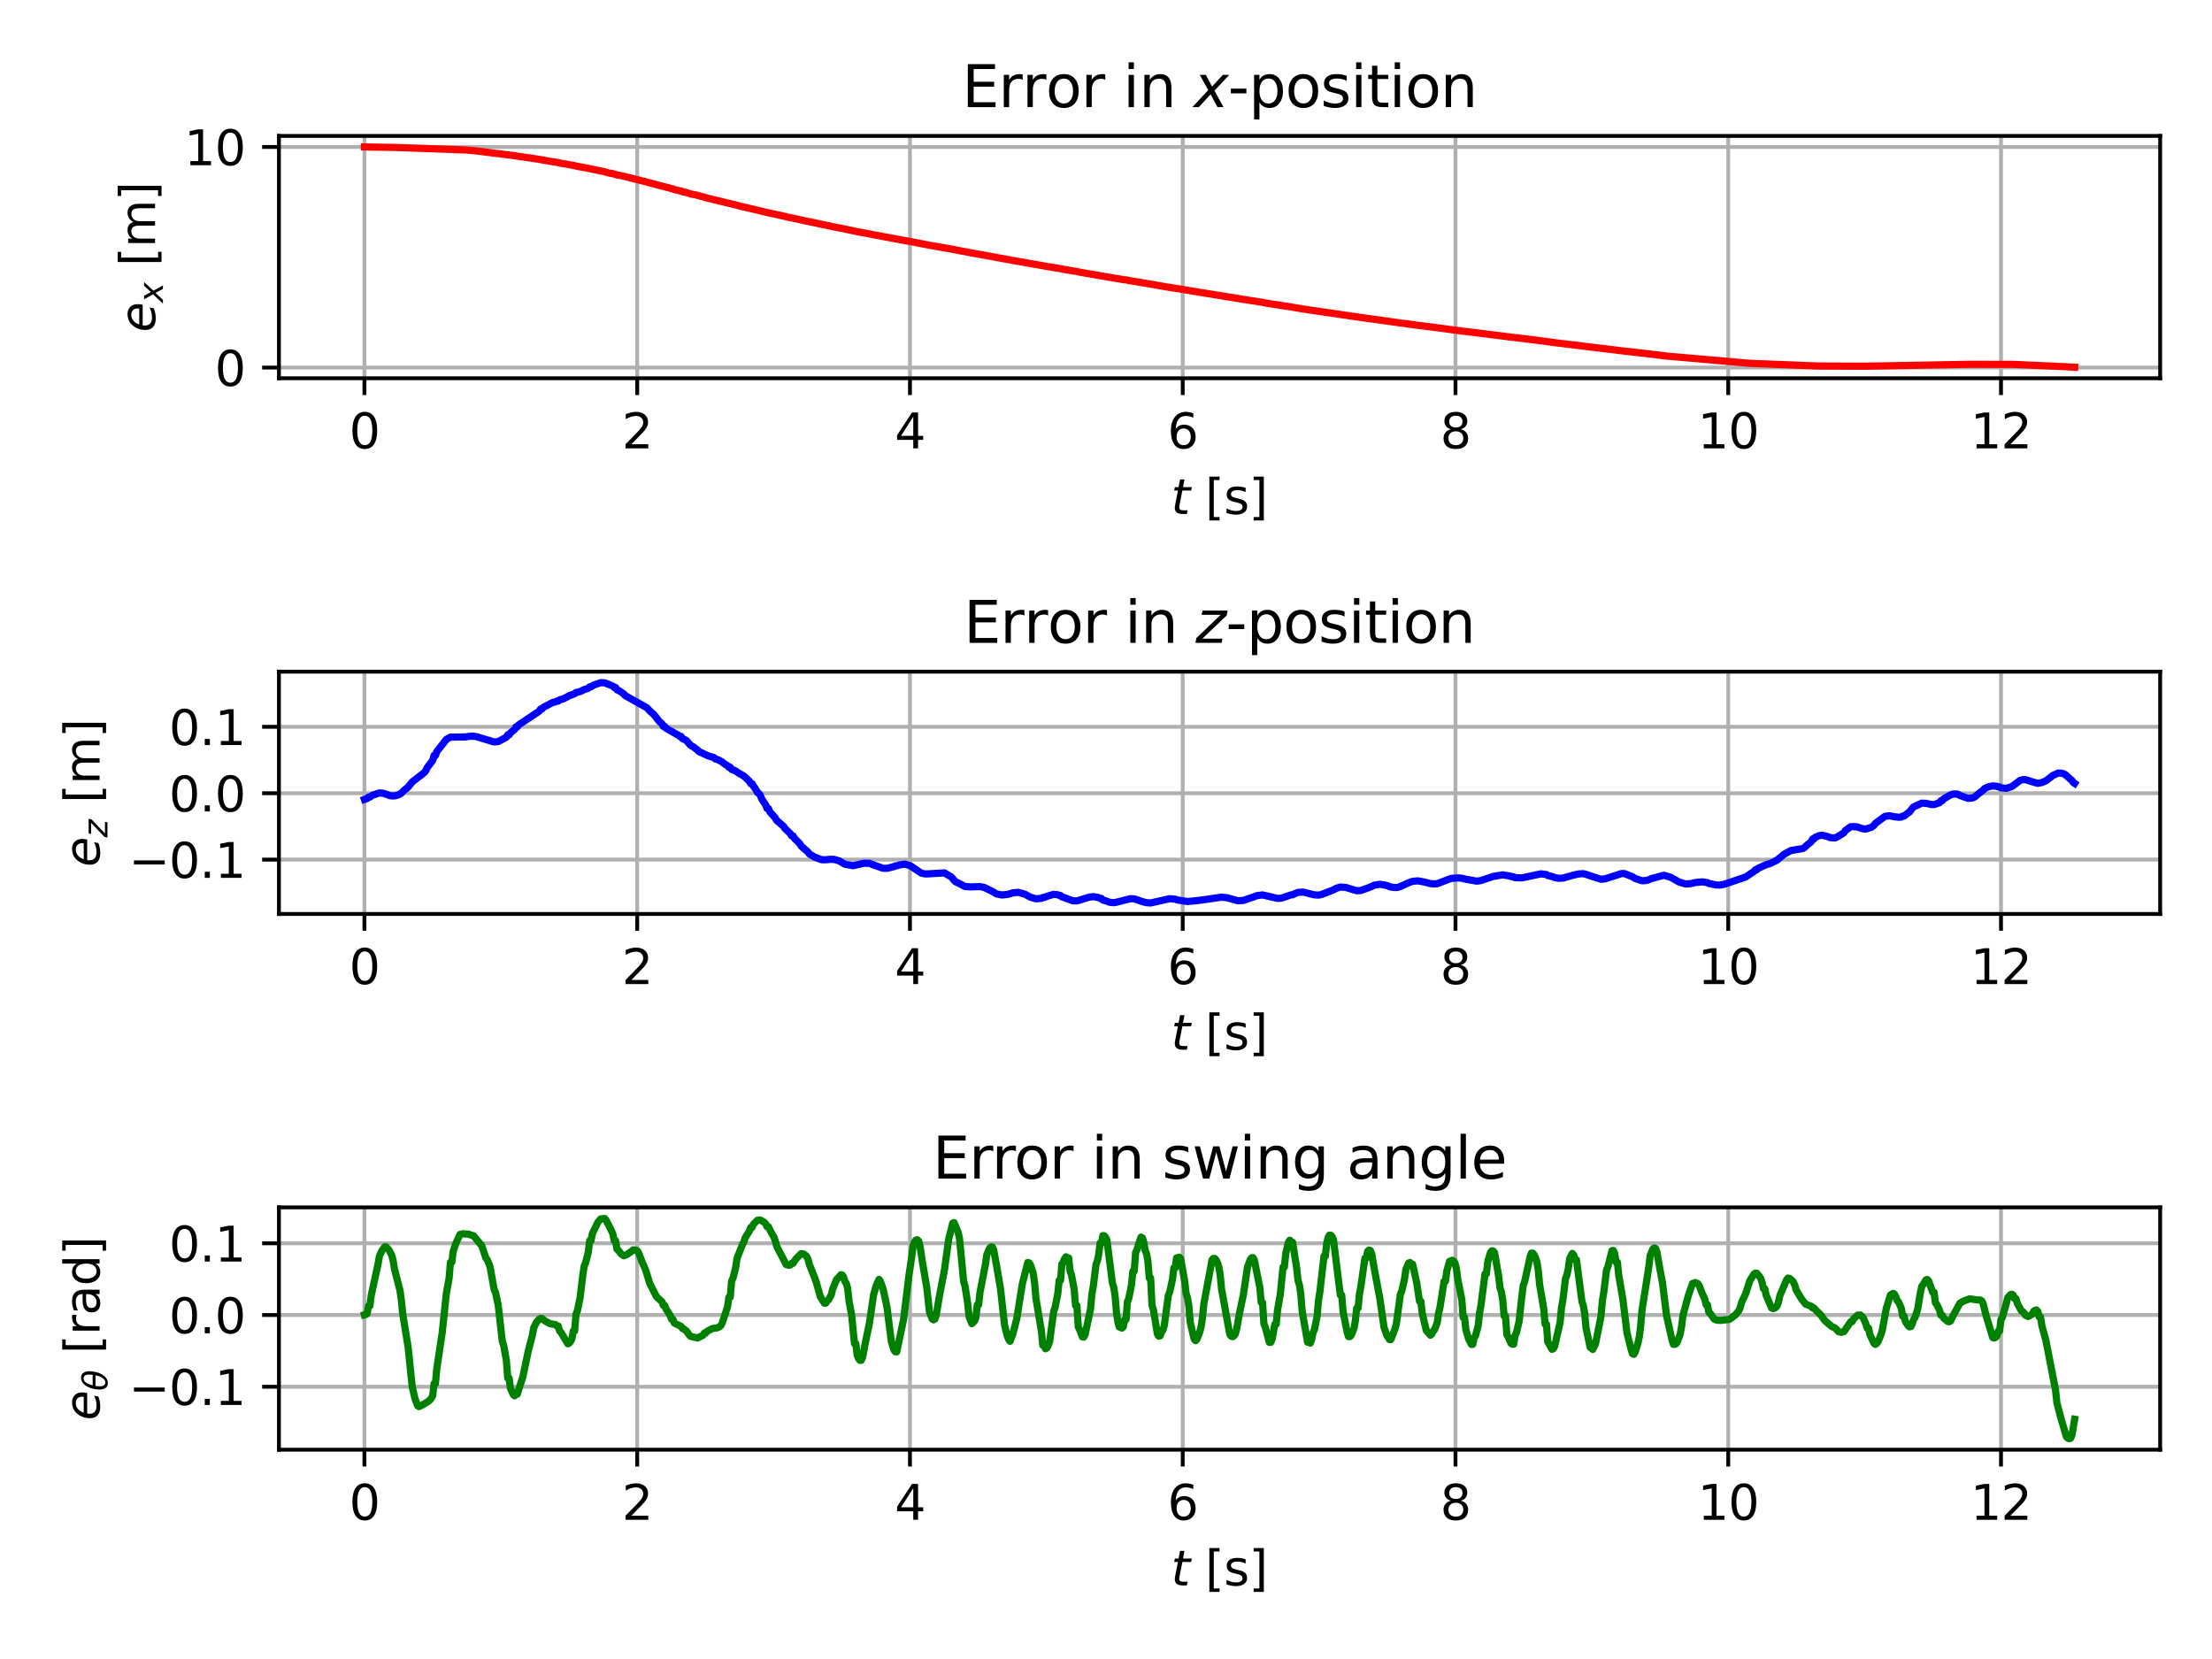 <?xml version="1.0" encoding="utf-8" standalone="no"?>
<!DOCTYPE svg PUBLIC "-//W3C//DTD SVG 1.1//EN"
  "http://www.w3.org/Graphics/SVG/1.1/DTD/svg11.dtd">
<svg xmlns:xlink="http://www.w3.org/1999/xlink" width="460.8pt" height="345.6pt" viewBox="0 0 460.8 345.6" xmlns="http://www.w3.org/2000/svg" version="1.1">
 <defs>
  <style type="text/css">*{stroke-linejoin: round; stroke-linecap: butt}</style>
 </defs>
 <g id="figure_1">
  <g id="patch_1">
   <path d="M 0 345.6 
L 460.8 345.6 
L 460.8 0 
L 0 0 
z
" style="fill: #ffffff"/>
  </g>
  <g id="axes_1">
   <g id="patch_2">
    <path d="M 58.106 78.797 
L 450 78.797 
L 450 28.32 
L 58.106 28.32 
z
" style="fill: #ffffff"/>
   </g>
   <g id="matplotlib.axis_1">
    <g id="xtick_1">
     <g id="line2d_1">
      <path d="M 75.919 78.797 
L 75.919 28.32 
" clip-path="url(#p0260651d9f)" style="fill: none; stroke: #b0b0b0; stroke-width: 0.8; stroke-linecap: square"/>
     </g>
     <g id="line2d_2">
      <defs>
       <path id="m834fbab05c" d="M 0 0 
L 0 3.5 
" style="stroke: #000000; stroke-width: 0.8"/>
      </defs>
      <g>
       <use xlink:href="#m834fbab05c" x="75.919" y="78.797" style="stroke: #000000; stroke-width: 0.8"/>
      </g>
     </g>
     <g id="text_1">
      <!-- 0 -->
      <g transform="translate(72.738 93.396)scale(0.1 -0.1)">
       <defs>
        <path id="DejaVuSans-30" d="M 2034 4250 
Q 1547 4250 1301 3770 
Q 1056 3291 1056 2328 
Q 1056 1369 1301 889 
Q 1547 409 2034 409 
Q 2525 409 2770 889 
Q 3016 1369 3016 2328 
Q 3016 3291 2770 3770 
Q 2525 4250 2034 4250 
z
M 2034 4750 
Q 2819 4750 3233 4129 
Q 3647 3509 3647 2328 
Q 3647 1150 3233 529 
Q 2819 -91 2034 -91 
Q 1250 -91 836 529 
Q 422 1150 422 2328 
Q 422 3509 836 4129 
Q 1250 4750 2034 4750 
z
" transform="scale(0.016)"/>
       </defs>
       <use xlink:href="#DejaVuSans-30"/>
      </g>
     </g>
    </g>
    <g id="xtick_2">
     <g id="line2d_3">
      <path d="M 132.74 78.797 
L 132.74 28.32 
" clip-path="url(#p0260651d9f)" style="fill: none; stroke: #b0b0b0; stroke-width: 0.8; stroke-linecap: square"/>
     </g>
     <g id="line2d_4">
      <g>
       <use xlink:href="#m834fbab05c" x="132.74" y="78.797" style="stroke: #000000; stroke-width: 0.8"/>
      </g>
     </g>
     <g id="text_2">
      <!-- 2 -->
      <g transform="translate(129.559 93.396)scale(0.1 -0.1)">
       <defs>
        <path id="DejaVuSans-32" d="M 1228 531 
L 3431 531 
L 3431 0 
L 469 0 
L 469 531 
Q 828 903 1448 1529 
Q 2069 2156 2228 2338 
Q 2531 2678 2651 2914 
Q 2772 3150 2772 3378 
Q 2772 3750 2511 3984 
Q 2250 4219 1831 4219 
Q 1534 4219 1204 4116 
Q 875 4013 500 3803 
L 500 4441 
Q 881 4594 1212 4672 
Q 1544 4750 1819 4750 
Q 2544 4750 2975 4387 
Q 3406 4025 3406 3419 
Q 3406 3131 3298 2873 
Q 3191 2616 2906 2266 
Q 2828 2175 2409 1742 
Q 1991 1309 1228 531 
z
" transform="scale(0.016)"/>
       </defs>
       <use xlink:href="#DejaVuSans-32"/>
      </g>
     </g>
    </g>
    <g id="xtick_3">
     <g id="line2d_5">
      <path d="M 189.561 78.797 
L 189.561 28.32 
" clip-path="url(#p0260651d9f)" style="fill: none; stroke: #b0b0b0; stroke-width: 0.8; stroke-linecap: square"/>
     </g>
     <g id="line2d_6">
      <g>
       <use xlink:href="#m834fbab05c" x="189.561" y="78.797" style="stroke: #000000; stroke-width: 0.8"/>
      </g>
     </g>
     <g id="text_3">
      <!-- 4 -->
      <g transform="translate(186.38 93.396)scale(0.1 -0.1)">
       <defs>
        <path id="DejaVuSans-34" d="M 2419 4116 
L 825 1625 
L 2419 1625 
L 2419 4116 
z
M 2253 4666 
L 3047 4666 
L 3047 1625 
L 3713 1625 
L 3713 1100 
L 3047 1100 
L 3047 0 
L 2419 0 
L 2419 1100 
L 313 1100 
L 313 1709 
L 2253 4666 
z
" transform="scale(0.016)"/>
       </defs>
       <use xlink:href="#DejaVuSans-34"/>
      </g>
     </g>
    </g>
    <g id="xtick_4">
     <g id="line2d_7">
      <path d="M 246.382 78.797 
L 246.382 28.32 
" clip-path="url(#p0260651d9f)" style="fill: none; stroke: #b0b0b0; stroke-width: 0.8; stroke-linecap: square"/>
     </g>
     <g id="line2d_8">
      <g>
       <use xlink:href="#m834fbab05c" x="246.382" y="78.797" style="stroke: #000000; stroke-width: 0.8"/>
      </g>
     </g>
     <g id="text_4">
      <!-- 6 -->
      <g transform="translate(243.201 93.396)scale(0.1 -0.1)">
       <defs>
        <path id="DejaVuSans-36" d="M 2113 2584 
Q 1688 2584 1439 2293 
Q 1191 2003 1191 1497 
Q 1191 994 1439 701 
Q 1688 409 2113 409 
Q 2538 409 2786 701 
Q 3034 994 3034 1497 
Q 3034 2003 2786 2293 
Q 2538 2584 2113 2584 
z
M 3366 4563 
L 3366 3988 
Q 3128 4100 2886 4159 
Q 2644 4219 2406 4219 
Q 1781 4219 1451 3797 
Q 1122 3375 1075 2522 
Q 1259 2794 1537 2939 
Q 1816 3084 2150 3084 
Q 2853 3084 3261 2657 
Q 3669 2231 3669 1497 
Q 3669 778 3244 343 
Q 2819 -91 2113 -91 
Q 1303 -91 875 529 
Q 447 1150 447 2328 
Q 447 3434 972 4092 
Q 1497 4750 2381 4750 
Q 2619 4750 2861 4703 
Q 3103 4656 3366 4563 
z
" transform="scale(0.016)"/>
       </defs>
       <use xlink:href="#DejaVuSans-36"/>
      </g>
     </g>
    </g>
    <g id="xtick_5">
     <g id="line2d_9">
      <path d="M 303.203 78.797 
L 303.203 28.32 
" clip-path="url(#p0260651d9f)" style="fill: none; stroke: #b0b0b0; stroke-width: 0.8; stroke-linecap: square"/>
     </g>
     <g id="line2d_10">
      <g>
       <use xlink:href="#m834fbab05c" x="303.203" y="78.797" style="stroke: #000000; stroke-width: 0.8"/>
      </g>
     </g>
     <g id="text_5">
      <!-- 8 -->
      <g transform="translate(300.022 93.396)scale(0.1 -0.1)">
       <defs>
        <path id="DejaVuSans-38" d="M 2034 2216 
Q 1584 2216 1326 1975 
Q 1069 1734 1069 1313 
Q 1069 891 1326 650 
Q 1584 409 2034 409 
Q 2484 409 2743 651 
Q 3003 894 3003 1313 
Q 3003 1734 2745 1975 
Q 2488 2216 2034 2216 
z
M 1403 2484 
Q 997 2584 770 2862 
Q 544 3141 544 3541 
Q 544 4100 942 4425 
Q 1341 4750 2034 4750 
Q 2731 4750 3128 4425 
Q 3525 4100 3525 3541 
Q 3525 3141 3298 2862 
Q 3072 2584 2669 2484 
Q 3125 2378 3379 2068 
Q 3634 1759 3634 1313 
Q 3634 634 3220 271 
Q 2806 -91 2034 -91 
Q 1263 -91 848 271 
Q 434 634 434 1313 
Q 434 1759 690 2068 
Q 947 2378 1403 2484 
z
M 1172 3481 
Q 1172 3119 1398 2916 
Q 1625 2713 2034 2713 
Q 2441 2713 2670 2916 
Q 2900 3119 2900 3481 
Q 2900 3844 2670 4047 
Q 2441 4250 2034 4250 
Q 1625 4250 1398 4047 
Q 1172 3844 1172 3481 
z
" transform="scale(0.016)"/>
       </defs>
       <use xlink:href="#DejaVuSans-38"/>
      </g>
     </g>
    </g>
    <g id="xtick_6">
     <g id="line2d_11">
      <path d="M 360.024 78.797 
L 360.024 28.32 
" clip-path="url(#p0260651d9f)" style="fill: none; stroke: #b0b0b0; stroke-width: 0.8; stroke-linecap: square"/>
     </g>
     <g id="line2d_12">
      <g>
       <use xlink:href="#m834fbab05c" x="360.024" y="78.797" style="stroke: #000000; stroke-width: 0.8"/>
      </g>
     </g>
     <g id="text_6">
      <!-- 10 -->
      <g transform="translate(353.662 93.396)scale(0.1 -0.1)">
       <defs>
        <path id="DejaVuSans-31" d="M 794 531 
L 1825 531 
L 1825 4091 
L 703 3866 
L 703 4441 
L 1819 4666 
L 2450 4666 
L 2450 531 
L 3481 531 
L 3481 0 
L 794 0 
L 794 531 
z
" transform="scale(0.016)"/>
       </defs>
       <use xlink:href="#DejaVuSans-31"/>
       <use xlink:href="#DejaVuSans-30" x="63.623"/>
      </g>
     </g>
    </g>
    <g id="xtick_7">
     <g id="line2d_13">
      <path d="M 416.845 78.797 
L 416.845 28.32 
" clip-path="url(#p0260651d9f)" style="fill: none; stroke: #b0b0b0; stroke-width: 0.8; stroke-linecap: square"/>
     </g>
     <g id="line2d_14">
      <g>
       <use xlink:href="#m834fbab05c" x="416.845" y="78.797" style="stroke: #000000; stroke-width: 0.8"/>
      </g>
     </g>
     <g id="text_7">
      <!-- 12 -->
      <g transform="translate(410.482 93.396)scale(0.1 -0.1)">
       <use xlink:href="#DejaVuSans-31"/>
       <use xlink:href="#DejaVuSans-32" x="63.623"/>
      </g>
     </g>
    </g>
    <g id="text_8">
     <!-- $t$ [s] -->
     <g transform="translate(243.953 107.074)scale(0.1 -0.1)">
      <defs>
       <path id="DejaVuSans-Oblique-74" d="M 2706 3500 
L 2619 3053 
L 1472 3053 
L 1100 1153 
Q 1081 1047 1072 975 
Q 1063 903 1063 863 
Q 1063 663 1183 572 
Q 1303 481 1569 481 
L 2150 481 
L 2053 0 
L 1503 0 
Q 991 0 739 200 
Q 488 400 488 806 
Q 488 878 497 964 
Q 506 1050 525 1153 
L 897 3053 
L 409 3053 
L 500 3500 
L 978 3500 
L 1172 4494 
L 1747 4494 
L 1556 3500 
L 2706 3500 
z
" transform="scale(0.016)"/>
       <path id="DejaVuSans-20" transform="scale(0.016)"/>
       <path id="DejaVuSans-5b" d="M 550 4863 
L 1875 4863 
L 1875 4416 
L 1125 4416 
L 1125 -397 
L 1875 -397 
L 1875 -844 
L 550 -844 
L 550 4863 
z
" transform="scale(0.016)"/>
       <path id="DejaVuSans-73" d="M 2834 3397 
L 2834 2853 
Q 2591 2978 2328 3040 
Q 2066 3103 1784 3103 
Q 1356 3103 1142 2972 
Q 928 2841 928 2578 
Q 928 2378 1081 2264 
Q 1234 2150 1697 2047 
L 1894 2003 
Q 2506 1872 2764 1633 
Q 3022 1394 3022 966 
Q 3022 478 2636 193 
Q 2250 -91 1575 -91 
Q 1294 -91 989 -36 
Q 684 19 347 128 
L 347 722 
Q 666 556 975 473 
Q 1284 391 1588 391 
Q 1994 391 2212 530 
Q 2431 669 2431 922 
Q 2431 1156 2273 1281 
Q 2116 1406 1581 1522 
L 1381 1569 
Q 847 1681 609 1914 
Q 372 2147 372 2553 
Q 372 3047 722 3315 
Q 1072 3584 1716 3584 
Q 2034 3584 2315 3537 
Q 2597 3491 2834 3397 
z
" transform="scale(0.016)"/>
       <path id="DejaVuSans-5d" d="M 1947 4863 
L 1947 -844 
L 622 -844 
L 622 -397 
L 1369 -397 
L 1369 4416 
L 622 4416 
L 622 4863 
L 1947 4863 
z
" transform="scale(0.016)"/>
      </defs>
      <use xlink:href="#DejaVuSans-Oblique-74" transform="translate(0 0.016)"/>
      <use xlink:href="#DejaVuSans-20" transform="translate(39.209 0.016)"/>
      <use xlink:href="#DejaVuSans-5b" transform="translate(70.996 0.016)"/>
      <use xlink:href="#DejaVuSans-73" transform="translate(110.01 0.016)"/>
      <use xlink:href="#DejaVuSans-5d" transform="translate(162.109 0.016)"/>
     </g>
    </g>
   </g>
   <g id="matplotlib.axis_2">
    <g id="ytick_1">
     <g id="line2d_15">
      <path d="M 58.106 76.578 
L 450 76.578 
" clip-path="url(#p0260651d9f)" style="fill: none; stroke: #b0b0b0; stroke-width: 0.8; stroke-linecap: square"/>
     </g>
     <g id="line2d_16">
      <defs>
       <path id="m5be8b5925a" d="M 0 0 
L -3.5 0 
" style="stroke: #000000; stroke-width: 0.8"/>
      </defs>
      <g>
       <use xlink:href="#m5be8b5925a" x="58.106" y="76.578" style="stroke: #000000; stroke-width: 0.8"/>
      </g>
     </g>
     <g id="text_9">
      <!-- 0 -->
      <g transform="translate(44.743 80.378)scale(0.1 -0.1)">
       <use xlink:href="#DejaVuSans-30"/>
      </g>
     </g>
    </g>
    <g id="ytick_2">
     <g id="line2d_17">
      <path d="M 58.106 30.614 
L 450 30.614 
" clip-path="url(#p0260651d9f)" style="fill: none; stroke: #b0b0b0; stroke-width: 0.8; stroke-linecap: square"/>
     </g>
     <g id="line2d_18">
      <g>
       <use xlink:href="#m5be8b5925a" x="58.106" y="30.614" style="stroke: #000000; stroke-width: 0.8"/>
      </g>
     </g>
     <g id="text_10">
      <!-- 10 -->
      <g transform="translate(38.381 34.414)scale(0.1 -0.1)">
       <use xlink:href="#DejaVuSans-31"/>
       <use xlink:href="#DejaVuSans-30" x="63.623"/>
      </g>
     </g>
    </g>
    <g id="text_11">
     <!-- $e_x$ [m] -->
     <g transform="translate(32.301 69.209)rotate(-90)scale(0.1 -0.1)">
      <defs>
       <path id="DejaVuSans-Oblique-65" d="M 3078 2063 
Q 3088 2113 3092 2166 
Q 3097 2219 3097 2272 
Q 3097 2653 2873 2875 
Q 2650 3097 2266 3097 
Q 1838 3097 1509 2826 
Q 1181 2556 1013 2059 
L 3078 2063 
z
M 3578 1613 
L 903 1613 
Q 884 1494 878 1425 
Q 872 1356 872 1306 
Q 872 872 1139 634 
Q 1406 397 1894 397 
Q 2269 397 2603 481 
Q 2938 566 3225 728 
L 3116 159 
Q 2806 34 2476 -28 
Q 2147 -91 1806 -91 
Q 1078 -91 686 257 
Q 294 606 294 1247 
Q 294 1794 489 2264 
Q 684 2734 1063 3103 
Q 1306 3334 1642 3459 
Q 1978 3584 2356 3584 
Q 2950 3584 3301 3228 
Q 3653 2872 3653 2272 
Q 3653 2128 3634 1964 
Q 3616 1800 3578 1613 
z
" transform="scale(0.016)"/>
       <path id="DejaVuSans-Oblique-78" d="M 3841 3500 
L 2234 1784 
L 3219 0 
L 2559 0 
L 1819 1388 
L 531 0 
L -166 0 
L 1556 1844 
L 641 3500 
L 1300 3500 
L 1972 2234 
L 3144 3500 
L 3841 3500 
z
" transform="scale(0.016)"/>
       <path id="DejaVuSans-6d" d="M 3328 2828 
Q 3544 3216 3844 3400 
Q 4144 3584 4550 3584 
Q 5097 3584 5394 3201 
Q 5691 2819 5691 2113 
L 5691 0 
L 5113 0 
L 5113 2094 
Q 5113 2597 4934 2840 
Q 4756 3084 4391 3084 
Q 3944 3084 3684 2787 
Q 3425 2491 3425 1978 
L 3425 0 
L 2847 0 
L 2847 2094 
Q 2847 2600 2669 2842 
Q 2491 3084 2119 3084 
Q 1678 3084 1418 2786 
Q 1159 2488 1159 1978 
L 1159 0 
L 581 0 
L 581 3500 
L 1159 3500 
L 1159 2956 
Q 1356 3278 1631 3431 
Q 1906 3584 2284 3584 
Q 2666 3584 2933 3390 
Q 3200 3197 3328 2828 
z
" transform="scale(0.016)"/>
      </defs>
      <use xlink:href="#DejaVuSans-Oblique-65" transform="translate(0 0.016)"/>
      <use xlink:href="#DejaVuSans-Oblique-78" transform="translate(61.523 -16.391)scale(0.7)"/>
      <use xlink:href="#DejaVuSans-20" transform="translate(105.684 0.016)"/>
      <use xlink:href="#DejaVuSans-5b" transform="translate(137.471 0.016)"/>
      <use xlink:href="#DejaVuSans-6d" transform="translate(176.484 0.016)"/>
      <use xlink:href="#DejaVuSans-5d" transform="translate(273.896 0.016)"/>
     </g>
    </g>
   </g>
   <g id="line2d_19">
    <path d="M 75.919 30.614 
L 82.459 30.717 
L 96.96 31.239 
L 98.95 31.41 
L 107.196 32.432 
L 108.049 32.577 
L 110.892 32.976 
L 112.029 33.155 
L 114.304 33.557 
L 116.294 33.867 
L 116.863 34.015 
L 119.706 34.505 
L 120.275 34.655 
L 122.55 35.071 
L 123.118 35.184 
L 123.971 35.37 
L 125.962 35.785 
L 126.815 36.044 
L 127.668 36.176 
L 128.521 36.446 
L 129.658 36.637 
L 132.501 37.362 
L 134.492 37.854 
L 137.335 38.629 
L 139.61 39.202 
L 139.894 39.323 
L 140.178 39.323 
L 140.463 39.505 
L 141.316 39.656 
L 141.6 39.776 
L 141.884 39.776 
L 142.169 39.957 
L 143.022 40.108 
L 143.875 40.408 
L 145.012 40.617 
L 147.571 41.322 
L 150.414 42.004 
L 151.267 42.223 
L 153.258 42.681 
L 154.395 43.001 
L 155.248 43.187 
L 157.522 43.719 
L 159.797 44.279 
L 160.366 44.385 
L 163.209 45.012 
L 164.062 45.216 
L 166.621 45.763 
L 167.474 45.959 
L 170.317 46.54 
L 171.17 46.73 
L 173.729 47.264 
L 176.288 47.775 
L 177.71 48.077 
L 178.563 48.26 
L 181.406 48.785 
L 182.259 48.958 
L 185.103 49.483 
L 185.956 49.657 
L 189.652 50.317 
L 193.917 51.144 
L 198.182 51.881 
L 199.319 52.114 
L 202.163 52.651 
L 204.437 53.061 
L 206.996 53.515 
L 207.849 53.684 
L 210.408 54.145 
L 211.261 54.306 
L 213.82 54.745 
L 214.673 54.908 
L 216.948 55.3 
L 217.516 55.401 
L 218.369 55.56 
L 220.928 55.964 
L 221.497 56.101 
L 224.34 56.56 
L 224.909 56.699 
L 228.037 57.23 
L 231.733 57.872 
L 232.586 58.01 
L 234.292 58.298 
L 234.576 58.298 
L 235.145 58.428 
L 237.988 58.9 
L 240.547 59.333 
L 243.106 59.785 
L 245.665 60.176 
L 248.509 60.656 
L 251.636 61.168 
L 254.195 61.578 
L 255.332 61.769 
L 259.313 62.41 
L 260.45 62.591 
L 263.009 62.985 
L 263.578 63.115 
L 266.99 63.644 
L 268.127 63.818 
L 272.392 64.522 
L 272.961 64.59 
L 275.804 65.019 
L 276.373 65.085 
L 280.069 65.637 
L 284.05 66.215 
L 287.178 66.638 
L 291.443 67.245 
L 295.708 67.822 
L 296.561 67.915 
L 299.973 68.354 
L 304.806 69.003 
L 305.659 69.092 
L 310.493 69.693 
L 314.473 70.195 
L 320.16 70.879 
L 324.425 71.456 
L 325.847 71.617 
L 331.533 72.318 
L 336.367 72.898 
L 337.789 73.07 
L 345.181 73.921 
L 346.887 74.148 
L 364.516 75.688 
L 378.732 76.245 
L 388.4 76.29 
L 400.057 76.078 
L 410.293 75.89 
L 419.392 75.907 
L 427.922 76.286 
L 432.187 76.503 
L 432.187 76.503 
" clip-path="url(#p0260651d9f)" style="fill: none; stroke: #ff0000; stroke-width: 1.5; stroke-linecap: square"/>
   </g>
   <g id="patch_3">
    <path d="M 58.106 78.797 
L 58.106 28.32 
" style="fill: none; stroke: #000000; stroke-width: 0.8; stroke-linejoin: miter; stroke-linecap: square"/>
   </g>
   <g id="patch_4">
    <path d="M 450 78.797 
L 450 28.32 
" style="fill: none; stroke: #000000; stroke-width: 0.8; stroke-linejoin: miter; stroke-linecap: square"/>
   </g>
   <g id="patch_5">
    <path d="M 58.106 78.797 
L 450 78.797 
" style="fill: none; stroke: #000000; stroke-width: 0.8; stroke-linejoin: miter; stroke-linecap: square"/>
   </g>
   <g id="patch_6">
    <path d="M 58.106 28.32 
L 450 28.32 
" style="fill: none; stroke: #000000; stroke-width: 0.8; stroke-linejoin: miter; stroke-linecap: square"/>
   </g>
   <g id="text_12">
    <!-- Error in $x$-position -->
    <g transform="translate(200.413 22.32)scale(0.12 -0.12)">
     <defs>
      <path id="DejaVuSans-45" d="M 628 4666 
L 3578 4666 
L 3578 4134 
L 1259 4134 
L 1259 2753 
L 3481 2753 
L 3481 2222 
L 1259 2222 
L 1259 531 
L 3634 531 
L 3634 0 
L 628 0 
L 628 4666 
z
" transform="scale(0.016)"/>
      <path id="DejaVuSans-72" d="M 2631 2963 
Q 2534 3019 2420 3045 
Q 2306 3072 2169 3072 
Q 1681 3072 1420 2755 
Q 1159 2438 1159 1844 
L 1159 0 
L 581 0 
L 581 3500 
L 1159 3500 
L 1159 2956 
Q 1341 3275 1631 3429 
Q 1922 3584 2338 3584 
Q 2397 3584 2469 3576 
Q 2541 3569 2628 3553 
L 2631 2963 
z
" transform="scale(0.016)"/>
      <path id="DejaVuSans-6f" d="M 1959 3097 
Q 1497 3097 1228 2736 
Q 959 2375 959 1747 
Q 959 1119 1226 758 
Q 1494 397 1959 397 
Q 2419 397 2687 759 
Q 2956 1122 2956 1747 
Q 2956 2369 2687 2733 
Q 2419 3097 1959 3097 
z
M 1959 3584 
Q 2709 3584 3137 3096 
Q 3566 2609 3566 1747 
Q 3566 888 3137 398 
Q 2709 -91 1959 -91 
Q 1206 -91 779 398 
Q 353 888 353 1747 
Q 353 2609 779 3096 
Q 1206 3584 1959 3584 
z
" transform="scale(0.016)"/>
      <path id="DejaVuSans-69" d="M 603 3500 
L 1178 3500 
L 1178 0 
L 603 0 
L 603 3500 
z
M 603 4863 
L 1178 4863 
L 1178 4134 
L 603 4134 
L 603 4863 
z
" transform="scale(0.016)"/>
      <path id="DejaVuSans-6e" d="M 3513 2113 
L 3513 0 
L 2938 0 
L 2938 2094 
Q 2938 2591 2744 2837 
Q 2550 3084 2163 3084 
Q 1697 3084 1428 2787 
Q 1159 2491 1159 1978 
L 1159 0 
L 581 0 
L 581 3500 
L 1159 3500 
L 1159 2956 
Q 1366 3272 1645 3428 
Q 1925 3584 2291 3584 
Q 2894 3584 3203 3211 
Q 3513 2838 3513 2113 
z
" transform="scale(0.016)"/>
      <path id="DejaVuSans-2d" d="M 313 2009 
L 1997 2009 
L 1997 1497 
L 313 1497 
L 313 2009 
z
" transform="scale(0.016)"/>
      <path id="DejaVuSans-70" d="M 1159 525 
L 1159 -1331 
L 581 -1331 
L 581 3500 
L 1159 3500 
L 1159 2969 
Q 1341 3281 1617 3432 
Q 1894 3584 2278 3584 
Q 2916 3584 3314 3078 
Q 3713 2572 3713 1747 
Q 3713 922 3314 415 
Q 2916 -91 2278 -91 
Q 1894 -91 1617 61 
Q 1341 213 1159 525 
z
M 3116 1747 
Q 3116 2381 2855 2742 
Q 2594 3103 2138 3103 
Q 1681 3103 1420 2742 
Q 1159 2381 1159 1747 
Q 1159 1113 1420 752 
Q 1681 391 2138 391 
Q 2594 391 2855 752 
Q 3116 1113 3116 1747 
z
" transform="scale(0.016)"/>
      <path id="DejaVuSans-74" d="M 1172 4494 
L 1172 3500 
L 2356 3500 
L 2356 3053 
L 1172 3053 
L 1172 1153 
Q 1172 725 1289 603 
Q 1406 481 1766 481 
L 2356 481 
L 2356 0 
L 1766 0 
Q 1100 0 847 248 
Q 594 497 594 1153 
L 594 3053 
L 172 3053 
L 172 3500 
L 594 3500 
L 594 4494 
L 1172 4494 
z
" transform="scale(0.016)"/>
     </defs>
     <use xlink:href="#DejaVuSans-45" transform="translate(0 0.016)"/>
     <use xlink:href="#DejaVuSans-72" transform="translate(63.184 0.016)"/>
     <use xlink:href="#DejaVuSans-72" transform="translate(104.297 0.016)"/>
     <use xlink:href="#DejaVuSans-6f" transform="translate(145.41 0.016)"/>
     <use xlink:href="#DejaVuSans-72" transform="translate(206.592 0.016)"/>
     <use xlink:href="#DejaVuSans-20" transform="translate(247.705 0.016)"/>
     <use xlink:href="#DejaVuSans-69" transform="translate(279.492 0.016)"/>
     <use xlink:href="#DejaVuSans-6e" transform="translate(307.275 0.016)"/>
     <use xlink:href="#DejaVuSans-20" transform="translate(370.654 0.016)"/>
     <use xlink:href="#DejaVuSans-Oblique-78" transform="translate(402.441 0.016)"/>
     <use xlink:href="#DejaVuSans-2d" transform="translate(461.621 0.016)"/>
     <use xlink:href="#DejaVuSans-70" transform="translate(497.705 0.016)"/>
     <use xlink:href="#DejaVuSans-6f" transform="translate(561.182 0.016)"/>
     <use xlink:href="#DejaVuSans-73" transform="translate(622.363 0.016)"/>
     <use xlink:href="#DejaVuSans-69" transform="translate(674.463 0.016)"/>
     <use xlink:href="#DejaVuSans-74" transform="translate(702.246 0.016)"/>
     <use xlink:href="#DejaVuSans-69" transform="translate(741.455 0.016)"/>
     <use xlink:href="#DejaVuSans-6f" transform="translate(769.238 0.016)"/>
     <use xlink:href="#DejaVuSans-6e" transform="translate(830.42 0.016)"/>
    </g>
   </g>
  </g>
  <g id="axes_2">
   <g id="patch_7">
    <path d="M 58.106 190.398 
L 450 190.398 
L 450 139.92 
L 58.106 139.92 
z
" style="fill: #ffffff"/>
   </g>
   <g id="matplotlib.axis_3">
    <g id="xtick_8">
     <g id="line2d_20">
      <path d="M 75.919 190.398 
L 75.919 139.92 
" clip-path="url(#pcd23e7b242)" style="fill: none; stroke: #b0b0b0; stroke-width: 0.8; stroke-linecap: square"/>
     </g>
     <g id="line2d_21">
      <g>
       <use xlink:href="#m834fbab05c" x="75.919" y="190.398" style="stroke: #000000; stroke-width: 0.8"/>
      </g>
     </g>
     <g id="text_13">
      <!-- 0 -->
      <g transform="translate(72.738 204.996)scale(0.1 -0.1)">
       <use xlink:href="#DejaVuSans-30"/>
      </g>
     </g>
    </g>
    <g id="xtick_9">
     <g id="line2d_22">
      <path d="M 132.74 190.398 
L 132.74 139.92 
" clip-path="url(#pcd23e7b242)" style="fill: none; stroke: #b0b0b0; stroke-width: 0.8; stroke-linecap: square"/>
     </g>
     <g id="line2d_23">
      <g>
       <use xlink:href="#m834fbab05c" x="132.74" y="190.398" style="stroke: #000000; stroke-width: 0.8"/>
      </g>
     </g>
     <g id="text_14">
      <!-- 2 -->
      <g transform="translate(129.559 204.996)scale(0.1 -0.1)">
       <use xlink:href="#DejaVuSans-32"/>
      </g>
     </g>
    </g>
    <g id="xtick_10">
     <g id="line2d_24">
      <path d="M 189.561 190.398 
L 189.561 139.92 
" clip-path="url(#pcd23e7b242)" style="fill: none; stroke: #b0b0b0; stroke-width: 0.8; stroke-linecap: square"/>
     </g>
     <g id="line2d_25">
      <g>
       <use xlink:href="#m834fbab05c" x="189.561" y="190.398" style="stroke: #000000; stroke-width: 0.8"/>
      </g>
     </g>
     <g id="text_15">
      <!-- 4 -->
      <g transform="translate(186.38 204.996)scale(0.1 -0.1)">
       <use xlink:href="#DejaVuSans-34"/>
      </g>
     </g>
    </g>
    <g id="xtick_11">
     <g id="line2d_26">
      <path d="M 246.382 190.398 
L 246.382 139.92 
" clip-path="url(#pcd23e7b242)" style="fill: none; stroke: #b0b0b0; stroke-width: 0.8; stroke-linecap: square"/>
     </g>
     <g id="line2d_27">
      <g>
       <use xlink:href="#m834fbab05c" x="246.382" y="190.398" style="stroke: #000000; stroke-width: 0.8"/>
      </g>
     </g>
     <g id="text_16">
      <!-- 6 -->
      <g transform="translate(243.201 204.996)scale(0.1 -0.1)">
       <use xlink:href="#DejaVuSans-36"/>
      </g>
     </g>
    </g>
    <g id="xtick_12">
     <g id="line2d_28">
      <path d="M 303.203 190.398 
L 303.203 139.92 
" clip-path="url(#pcd23e7b242)" style="fill: none; stroke: #b0b0b0; stroke-width: 0.8; stroke-linecap: square"/>
     </g>
     <g id="line2d_29">
      <g>
       <use xlink:href="#m834fbab05c" x="303.203" y="190.398" style="stroke: #000000; stroke-width: 0.8"/>
      </g>
     </g>
     <g id="text_17">
      <!-- 8 -->
      <g transform="translate(300.022 204.996)scale(0.1 -0.1)">
       <use xlink:href="#DejaVuSans-38"/>
      </g>
     </g>
    </g>
    <g id="xtick_13">
     <g id="line2d_30">
      <path d="M 360.024 190.398 
L 360.024 139.92 
" clip-path="url(#pcd23e7b242)" style="fill: none; stroke: #b0b0b0; stroke-width: 0.8; stroke-linecap: square"/>
     </g>
     <g id="line2d_31">
      <g>
       <use xlink:href="#m834fbab05c" x="360.024" y="190.398" style="stroke: #000000; stroke-width: 0.8"/>
      </g>
     </g>
     <g id="text_18">
      <!-- 10 -->
      <g transform="translate(353.662 204.996)scale(0.1 -0.1)">
       <use xlink:href="#DejaVuSans-31"/>
       <use xlink:href="#DejaVuSans-30" x="63.623"/>
      </g>
     </g>
    </g>
    <g id="xtick_14">
     <g id="line2d_32">
      <path d="M 416.845 190.398 
L 416.845 139.92 
" clip-path="url(#pcd23e7b242)" style="fill: none; stroke: #b0b0b0; stroke-width: 0.8; stroke-linecap: square"/>
     </g>
     <g id="line2d_33">
      <g>
       <use xlink:href="#m834fbab05c" x="416.845" y="190.398" style="stroke: #000000; stroke-width: 0.8"/>
      </g>
     </g>
     <g id="text_19">
      <!-- 12 -->
      <g transform="translate(410.482 204.996)scale(0.1 -0.1)">
       <use xlink:href="#DejaVuSans-31"/>
       <use xlink:href="#DejaVuSans-32" x="63.623"/>
      </g>
     </g>
    </g>
    <g id="text_20">
     <!-- $t$ [s] -->
     <g transform="translate(243.953 218.674)scale(0.1 -0.1)">
      <use xlink:href="#DejaVuSans-Oblique-74" transform="translate(0 0.016)"/>
      <use xlink:href="#DejaVuSans-20" transform="translate(39.209 0.016)"/>
      <use xlink:href="#DejaVuSans-5b" transform="translate(70.996 0.016)"/>
      <use xlink:href="#DejaVuSans-73" transform="translate(110.01 0.016)"/>
      <use xlink:href="#DejaVuSans-5d" transform="translate(162.109 0.016)"/>
     </g>
    </g>
   </g>
   <g id="matplotlib.axis_4">
    <g id="ytick_3">
     <g id="line2d_34">
      <path d="M 58.106 179.073 
L 450 179.073 
" clip-path="url(#pcd23e7b242)" style="fill: none; stroke: #b0b0b0; stroke-width: 0.8; stroke-linecap: square"/>
     </g>
     <g id="line2d_35">
      <g>
       <use xlink:href="#m5be8b5925a" x="58.106" y="179.073" style="stroke: #000000; stroke-width: 0.8"/>
      </g>
     </g>
     <g id="text_21">
      <!-- −0.1 -->
      <g transform="translate(26.823 182.872)scale(0.1 -0.1)">
       <defs>
        <path id="DejaVuSans-2212" d="M 678 2272 
L 4684 2272 
L 4684 1741 
L 678 1741 
L 678 2272 
z
" transform="scale(0.016)"/>
        <path id="DejaVuSans-2e" d="M 684 794 
L 1344 794 
L 1344 0 
L 684 0 
L 684 794 
z
" transform="scale(0.016)"/>
       </defs>
       <use xlink:href="#DejaVuSans-2212"/>
       <use xlink:href="#DejaVuSans-30" x="83.789"/>
       <use xlink:href="#DejaVuSans-2e" x="147.412"/>
       <use xlink:href="#DejaVuSans-31" x="179.199"/>
      </g>
     </g>
    </g>
    <g id="ytick_4">
     <g id="line2d_36">
      <path d="M 58.106 165.241 
L 450 165.241 
" clip-path="url(#pcd23e7b242)" style="fill: none; stroke: #b0b0b0; stroke-width: 0.8; stroke-linecap: square"/>
     </g>
     <g id="line2d_37">
      <g>
       <use xlink:href="#m5be8b5925a" x="58.106" y="165.241" style="stroke: #000000; stroke-width: 0.8"/>
      </g>
     </g>
     <g id="text_22">
      <!-- 0.0 -->
      <g transform="translate(35.203 169.04)scale(0.1 -0.1)">
       <use xlink:href="#DejaVuSans-30"/>
       <use xlink:href="#DejaVuSans-2e" x="63.623"/>
       <use xlink:href="#DejaVuSans-30" x="95.41"/>
      </g>
     </g>
    </g>
    <g id="ytick_5">
     <g id="line2d_38">
      <path d="M 58.106 151.408 
L 450 151.408 
" clip-path="url(#pcd23e7b242)" style="fill: none; stroke: #b0b0b0; stroke-width: 0.8; stroke-linecap: square"/>
     </g>
     <g id="line2d_39">
      <g>
       <use xlink:href="#m5be8b5925a" x="58.106" y="151.408" style="stroke: #000000; stroke-width: 0.8"/>
      </g>
     </g>
     <g id="text_23">
      <!-- 0.1 -->
      <g transform="translate(35.203 155.208)scale(0.1 -0.1)">
       <use xlink:href="#DejaVuSans-30"/>
       <use xlink:href="#DejaVuSans-2e" x="63.623"/>
       <use xlink:href="#DejaVuSans-31" x="95.41"/>
      </g>
     </g>
    </g>
    <g id="text_24">
     <!-- $e_z$ [m] -->
     <g transform="translate(20.744 180.609)rotate(-90)scale(0.1 -0.1)">
      <defs>
       <path id="DejaVuSans-Oblique-7a" d="M 744 3500 
L 3475 3500 
L 3372 2975 
L 738 459 
L 2913 459 
L 2822 0 
L -19 0 
L 84 525 
L 2719 3041 
L 653 3041 
L 744 3500 
z
" transform="scale(0.016)"/>
      </defs>
      <use xlink:href="#DejaVuSans-Oblique-65" transform="translate(0 0.016)"/>
      <use xlink:href="#DejaVuSans-Oblique-7a" transform="translate(61.523 -16.391)scale(0.7)"/>
      <use xlink:href="#DejaVuSans-20" transform="translate(101.001 0.016)"/>
      <use xlink:href="#DejaVuSans-5b" transform="translate(132.788 0.016)"/>
      <use xlink:href="#DejaVuSans-6d" transform="translate(171.802 0.016)"/>
      <use xlink:href="#DejaVuSans-5d" transform="translate(269.214 0.016)"/>
     </g>
    </g>
   </g>
   <g id="line2d_40">
    <path d="M 75.919 166.539 
L 76.488 166.347 
L 76.772 166.039 
L 77.057 166.039 
L 77.625 165.654 
L 79.047 165.176 
L 79.9 165.265 
L 81.322 165.774 
L 82.175 165.809 
L 83.028 165.58 
L 83.596 165.235 
L 84.165 164.662 
L 85.018 163.962 
L 85.871 162.896 
L 88.43 160.907 
L 88.714 160.514 
L 88.999 159.905 
L 90.136 158.411 
L 90.42 157.389 
L 90.705 157.389 
L 90.989 156.578 
L 92.979 154.035 
L 93.832 153.559 
L 96.96 153.52 
L 97.529 153.428 
L 98.382 153.343 
L 99.235 153.456 
L 102.931 154.564 
L 103.784 154.485 
L 105.49 153.572 
L 105.774 153.079 
L 106.058 153.079 
L 106.343 152.648 
L 107.196 151.97 
L 107.48 151.415 
L 107.764 151.415 
L 108.049 151 
L 112.314 148.17 
L 112.598 147.715 
L 112.882 147.715 
L 113.167 147.369 
L 115.157 146.323 
L 115.726 146.207 
L 116.01 146.051 
L 116.294 146.051 
L 116.579 145.793 
L 117.432 145.541 
L 118 145.26 
L 118.569 144.922 
L 119.706 144.519 
L 119.991 144.265 
L 120.844 144.075 
L 121.697 143.646 
L 122.265 143.491 
L 122.55 143.38 
L 122.834 143.073 
L 123.118 143.073 
L 123.687 142.706 
L 125.109 142.219 
L 125.962 142.244 
L 127.668 142.921 
L 127.952 143.211 
L 128.236 143.211 
L 128.521 143.699 
L 129.089 143.956 
L 129.942 144.564 
L 130.227 144.899 
L 134.776 147.443 
L 135.345 148.089 
L 136.198 148.839 
L 137.335 150.286 
L 137.904 150.771 
L 138.188 151.321 
L 138.472 151.321 
L 138.757 151.708 
L 141.031 153.018 
L 141.316 153.143 
L 141.6 153.408 
L 141.884 153.408 
L 142.169 153.864 
L 142.737 154.121 
L 143.022 154.302 
L 143.875 155.285 
L 144.443 155.583 
L 145.296 156.231 
L 145.581 156.553 
L 147.571 157.478 
L 148.708 157.802 
L 148.993 158.086 
L 149.561 158.253 
L 150.414 158.716 
L 150.983 159.178 
L 151.552 159.501 
L 151.836 159.822 
L 152.12 159.822 
L 152.405 160.278 
L 152.973 160.488 
L 153.258 160.623 
L 153.826 161.014 
L 154.679 161.501 
L 154.963 161.657 
L 155.532 162.193 
L 156.101 162.734 
L 156.385 163.236 
L 156.669 163.236 
L 156.954 163.8 
L 157.238 164.106 
L 157.807 165.107 
L 158.091 165.285 
L 158.375 165.648 
L 158.66 166.395 
L 159.513 167.708 
L 159.797 168.424 
L 160.081 168.424 
L 160.366 169.095 
L 161.503 170.4 
L 161.787 170.895 
L 163.209 172.118 
L 163.493 172.571 
L 164.631 173.64 
L 164.915 174.131 
L 165.199 174.131 
L 165.484 174.628 
L 166.621 175.755 
L 166.905 176.249 
L 168.327 177.511 
L 168.611 177.912 
L 169.749 178.568 
L 171.17 179.095 
L 172.023 179.107 
L 172.876 179.011 
L 173.729 179.025 
L 174.867 179.349 
L 175.435 179.703 
L 176.004 180.041 
L 177.71 180.336 
L 179.985 179.835 
L 181.122 179.847 
L 181.975 180.19 
L 183.965 180.876 
L 184.818 180.881 
L 186.24 180.53 
L 186.524 180.373 
L 186.809 180.373 
L 187.377 180.172 
L 188.515 180.024 
L 189.652 180.35 
L 191.927 181.898 
L 192.78 182.061 
L 193.633 182.024 
L 196.76 181.839 
L 197.329 182.195 
L 198.182 182.691 
L 198.751 183.384 
L 199.035 183.673 
L 199.604 183.941 
L 201.025 184.672 
L 202.163 184.753 
L 204.153 184.698 
L 205.006 184.862 
L 206.712 185.695 
L 207.565 186.207 
L 208.702 186.445 
L 209.839 186.33 
L 210.408 186.183 
L 210.977 185.992 
L 212.114 185.885 
L 213.536 186.291 
L 214.673 186.904 
L 215.81 187.237 
L 216.948 187.142 
L 217.232 186.971 
L 217.516 186.971 
L 218.085 186.712 
L 219.507 186.31 
L 220.36 186.388 
L 220.644 186.537 
L 220.928 186.537 
L 221.213 186.843 
L 221.781 187.013 
L 223.487 187.649 
L 224.34 187.666 
L 224.909 187.514 
L 226.046 187.153 
L 226.899 186.89 
L 227.752 186.784 
L 228.89 186.987 
L 229.174 187.168 
L 229.458 187.168 
L 229.743 187.486 
L 230.596 187.741 
L 231.164 187.964 
L 232.017 188.042 
L 232.586 187.951 
L 235.429 187.223 
L 236.282 187.249 
L 236.851 187.432 
L 237.988 187.831 
L 238.841 188.045 
L 239.694 188.103 
L 243.675 187.215 
L 244.812 187.323 
L 245.381 187.501 
L 247.371 187.805 
L 248.793 187.669 
L 249.93 187.548 
L 251.636 187.306 
L 254.479 186.895 
L 255.617 187.016 
L 257.891 187.643 
L 259.029 187.572 
L 261.303 186.79 
L 261.872 186.568 
L 263.009 186.43 
L 266.137 187.156 
L 266.99 187.097 
L 268.98 186.401 
L 269.265 186.401 
L 269.833 186.119 
L 270.402 185.898 
L 271.539 185.844 
L 272.961 186.216 
L 273.814 186.414 
L 274.667 186.462 
L 275.236 186.365 
L 277.795 185.371 
L 278.363 185.055 
L 279.216 184.783 
L 280.354 184.874 
L 282.628 185.552 
L 283.481 185.507 
L 284.903 185.003 
L 285.756 184.662 
L 286.325 184.385 
L 287.462 184.21 
L 288.315 184.345 
L 289.168 184.543 
L 289.452 184.716 
L 290.021 184.827 
L 290.874 184.897 
L 291.443 184.788 
L 293.433 183.908 
L 294.002 183.673 
L 294.57 183.566 
L 295.423 183.501 
L 296.845 183.772 
L 297.982 184.07 
L 298.835 184.137 
L 299.404 184.091 
L 302.247 182.992 
L 303.669 182.886 
L 304.522 182.952 
L 305.375 183.167 
L 307.649 183.562 
L 308.502 183.436 
L 311.061 182.575 
L 313.052 182.244 
L 314.758 182.543 
L 315.042 182.668 
L 315.326 182.668 
L 315.611 182.836 
L 317.032 182.877 
L 321.013 182.038 
L 322.15 182.178 
L 322.435 182.395 
L 323.288 182.59 
L 323.856 182.809 
L 324.709 182.964 
L 325.562 182.932 
L 327.837 182.285 
L 328.974 182.044 
L 329.827 182.005 
L 330.396 182.142 
L 330.965 182.344 
L 331.533 182.535 
L 333.524 183.167 
L 334.377 183.079 
L 337.789 181.98 
L 338.357 181.971 
L 340.063 182.633 
L 340.632 183.007 
L 342.054 183.476 
L 342.907 183.432 
L 343.475 183.275 
L 344.044 183.017 
L 346.603 182.336 
L 348.025 182.745 
L 349.731 183.718 
L 351.152 184.153 
L 352.29 184.062 
L 353.143 183.849 
L 354.564 183.709 
L 355.701 183.861 
L 355.986 184.051 
L 356.839 184.21 
L 357.407 184.345 
L 358.26 184.377 
L 359.113 184.233 
L 363.663 182.69 
L 365.369 181.534 
L 365.653 181.207 
L 365.937 181.207 
L 366.222 180.904 
L 367.928 180.127 
L 368.781 179.876 
L 369.634 179.462 
L 370.202 179.168 
L 371.624 177.974 
L 373.046 177.193 
L 375.605 176.757 
L 375.889 176.567 
L 376.458 176.03 
L 377.311 175.341 
L 377.595 174.775 
L 377.879 174.775 
L 378.164 174.411 
L 379.017 174.069 
L 379.585 173.988 
L 380.723 174.271 
L 381.291 174.513 
L 382.144 174.547 
L 382.429 174.511 
L 383.85 173.66 
L 384.135 173.446 
L 384.419 173.009 
L 385.556 172.202 
L 386.694 172.215 
L 388.115 172.666 
L 388.684 172.705 
L 389.821 172.35 
L 390.39 171.939 
L 390.674 171.53 
L 392.665 170.063 
L 393.518 169.931 
L 394.655 170.139 
L 395.508 170.248 
L 396.077 170.202 
L 396.361 170.006 
L 396.645 170.006 
L 397.214 169.56 
L 397.783 169.146 
L 398.351 168.386 
L 398.636 168.094 
L 399.204 167.838 
L 400.342 167.315 
L 401.195 167.345 
L 402.332 167.594 
L 402.901 167.6 
L 404.038 167.22 
L 404.322 166.805 
L 404.606 166.805 
L 404.891 166.422 
L 406.312 165.613 
L 406.881 165.403 
L 407.734 165.42 
L 408.303 165.719 
L 410.009 166.324 
L 410.862 166.237 
L 411.43 165.982 
L 411.999 165.474 
L 413.136 164.603 
L 413.421 164.261 
L 414.274 163.883 
L 415.127 163.718 
L 415.98 163.793 
L 416.264 163.919 
L 416.548 163.919 
L 416.833 164.129 
L 417.97 164.227 
L 419.107 163.856 
L 420.813 162.576 
L 421.382 162.417 
L 421.951 162.405 
L 422.519 162.584 
L 423.088 162.788 
L 424.51 163.186 
L 425.363 163.016 
L 426.216 162.65 
L 427.637 161.556 
L 428.775 161.027 
L 429.628 161.091 
L 430.196 161.341 
L 430.765 161.844 
L 431.618 162.591 
L 431.902 163.006 
L 432.187 163.195 
L 432.187 163.195 
" clip-path="url(#pcd23e7b242)" style="fill: none; stroke: #0000ff; stroke-width: 1.5; stroke-linecap: square"/>
   </g>
   <g id="patch_8">
    <path d="M 58.106 190.398 
L 58.106 139.92 
" style="fill: none; stroke: #000000; stroke-width: 0.8; stroke-linejoin: miter; stroke-linecap: square"/>
   </g>
   <g id="patch_9">
    <path d="M 450 190.398 
L 450 139.92 
" style="fill: none; stroke: #000000; stroke-width: 0.8; stroke-linejoin: miter; stroke-linecap: square"/>
   </g>
   <g id="patch_10">
    <path d="M 58.106 190.398 
L 450 190.398 
" style="fill: none; stroke: #000000; stroke-width: 0.8; stroke-linejoin: miter; stroke-linecap: square"/>
   </g>
   <g id="patch_11">
    <path d="M 58.106 139.92 
L 450 139.92 
" style="fill: none; stroke: #000000; stroke-width: 0.8; stroke-linejoin: miter; stroke-linecap: square"/>
   </g>
   <g id="text_25">
    <!-- Error in $z$-position -->
    <g transform="translate(200.773 133.92)scale(0.12 -0.12)">
     <use xlink:href="#DejaVuSans-45" transform="translate(0 0.016)"/>
     <use xlink:href="#DejaVuSans-72" transform="translate(63.184 0.016)"/>
     <use xlink:href="#DejaVuSans-72" transform="translate(104.297 0.016)"/>
     <use xlink:href="#DejaVuSans-6f" transform="translate(145.41 0.016)"/>
     <use xlink:href="#DejaVuSans-72" transform="translate(206.592 0.016)"/>
     <use xlink:href="#DejaVuSans-20" transform="translate(247.705 0.016)"/>
     <use xlink:href="#DejaVuSans-69" transform="translate(279.492 0.016)"/>
     <use xlink:href="#DejaVuSans-6e" transform="translate(307.275 0.016)"/>
     <use xlink:href="#DejaVuSans-20" transform="translate(370.654 0.016)"/>
     <use xlink:href="#DejaVuSans-Oblique-7a" transform="translate(402.441 0.016)"/>
     <use xlink:href="#DejaVuSans-2d" transform="translate(454.932 0.016)"/>
     <use xlink:href="#DejaVuSans-70" transform="translate(491.016 0.016)"/>
     <use xlink:href="#DejaVuSans-6f" transform="translate(554.492 0.016)"/>
     <use xlink:href="#DejaVuSans-73" transform="translate(615.674 0.016)"/>
     <use xlink:href="#DejaVuSans-69" transform="translate(667.773 0.016)"/>
     <use xlink:href="#DejaVuSans-74" transform="translate(695.557 0.016)"/>
     <use xlink:href="#DejaVuSans-69" transform="translate(734.766 0.016)"/>
     <use xlink:href="#DejaVuSans-6f" transform="translate(762.549 0.016)"/>
     <use xlink:href="#DejaVuSans-6e" transform="translate(823.73 0.016)"/>
    </g>
   </g>
  </g>
  <g id="axes_3">
   <g id="patch_12">
    <path d="M 58.106 301.998 
L 450 301.998 
L 450 251.52 
L 58.106 251.52 
z
" style="fill: #ffffff"/>
   </g>
   <g id="matplotlib.axis_5">
    <g id="xtick_15">
     <g id="line2d_41">
      <path d="M 75.919 301.998 
L 75.919 251.52 
" clip-path="url(#pfc9ad12a7d)" style="fill: none; stroke: #b0b0b0; stroke-width: 0.8; stroke-linecap: square"/>
     </g>
     <g id="line2d_42">
      <g>
       <use xlink:href="#m834fbab05c" x="75.919" y="301.998" style="stroke: #000000; stroke-width: 0.8"/>
      </g>
     </g>
     <g id="text_26">
      <!-- 0 -->
      <g transform="translate(72.738 316.596)scale(0.1 -0.1)">
       <use xlink:href="#DejaVuSans-30"/>
      </g>
     </g>
    </g>
    <g id="xtick_16">
     <g id="line2d_43">
      <path d="M 132.74 301.998 
L 132.74 251.52 
" clip-path="url(#pfc9ad12a7d)" style="fill: none; stroke: #b0b0b0; stroke-width: 0.8; stroke-linecap: square"/>
     </g>
     <g id="line2d_44">
      <g>
       <use xlink:href="#m834fbab05c" x="132.74" y="301.998" style="stroke: #000000; stroke-width: 0.8"/>
      </g>
     </g>
     <g id="text_27">
      <!-- 2 -->
      <g transform="translate(129.559 316.596)scale(0.1 -0.1)">
       <use xlink:href="#DejaVuSans-32"/>
      </g>
     </g>
    </g>
    <g id="xtick_17">
     <g id="line2d_45">
      <path d="M 189.561 301.998 
L 189.561 251.52 
" clip-path="url(#pfc9ad12a7d)" style="fill: none; stroke: #b0b0b0; stroke-width: 0.8; stroke-linecap: square"/>
     </g>
     <g id="line2d_46">
      <g>
       <use xlink:href="#m834fbab05c" x="189.561" y="301.998" style="stroke: #000000; stroke-width: 0.8"/>
      </g>
     </g>
     <g id="text_28">
      <!-- 4 -->
      <g transform="translate(186.38 316.596)scale(0.1 -0.1)">
       <use xlink:href="#DejaVuSans-34"/>
      </g>
     </g>
    </g>
    <g id="xtick_18">
     <g id="line2d_47">
      <path d="M 246.382 301.998 
L 246.382 251.52 
" clip-path="url(#pfc9ad12a7d)" style="fill: none; stroke: #b0b0b0; stroke-width: 0.8; stroke-linecap: square"/>
     </g>
     <g id="line2d_48">
      <g>
       <use xlink:href="#m834fbab05c" x="246.382" y="301.998" style="stroke: #000000; stroke-width: 0.8"/>
      </g>
     </g>
     <g id="text_29">
      <!-- 6 -->
      <g transform="translate(243.201 316.596)scale(0.1 -0.1)">
       <use xlink:href="#DejaVuSans-36"/>
      </g>
     </g>
    </g>
    <g id="xtick_19">
     <g id="line2d_49">
      <path d="M 303.203 301.998 
L 303.203 251.52 
" clip-path="url(#pfc9ad12a7d)" style="fill: none; stroke: #b0b0b0; stroke-width: 0.8; stroke-linecap: square"/>
     </g>
     <g id="line2d_50">
      <g>
       <use xlink:href="#m834fbab05c" x="303.203" y="301.998" style="stroke: #000000; stroke-width: 0.8"/>
      </g>
     </g>
     <g id="text_30">
      <!-- 8 -->
      <g transform="translate(300.022 316.596)scale(0.1 -0.1)">
       <use xlink:href="#DejaVuSans-38"/>
      </g>
     </g>
    </g>
    <g id="xtick_20">
     <g id="line2d_51">
      <path d="M 360.024 301.998 
L 360.024 251.52 
" clip-path="url(#pfc9ad12a7d)" style="fill: none; stroke: #b0b0b0; stroke-width: 0.8; stroke-linecap: square"/>
     </g>
     <g id="line2d_52">
      <g>
       <use xlink:href="#m834fbab05c" x="360.024" y="301.998" style="stroke: #000000; stroke-width: 0.8"/>
      </g>
     </g>
     <g id="text_31">
      <!-- 10 -->
      <g transform="translate(353.662 316.596)scale(0.1 -0.1)">
       <use xlink:href="#DejaVuSans-31"/>
       <use xlink:href="#DejaVuSans-30" x="63.623"/>
      </g>
     </g>
    </g>
    <g id="xtick_21">
     <g id="line2d_53">
      <path d="M 416.845 301.998 
L 416.845 251.52 
" clip-path="url(#pfc9ad12a7d)" style="fill: none; stroke: #b0b0b0; stroke-width: 0.8; stroke-linecap: square"/>
     </g>
     <g id="line2d_54">
      <g>
       <use xlink:href="#m834fbab05c" x="416.845" y="301.998" style="stroke: #000000; stroke-width: 0.8"/>
      </g>
     </g>
     <g id="text_32">
      <!-- 12 -->
      <g transform="translate(410.482 316.596)scale(0.1 -0.1)">
       <use xlink:href="#DejaVuSans-31"/>
       <use xlink:href="#DejaVuSans-32" x="63.623"/>
      </g>
     </g>
    </g>
    <g id="text_33">
     <!-- $t$ [s] -->
     <g transform="translate(243.953 330.274)scale(0.1 -0.1)">
      <use xlink:href="#DejaVuSans-Oblique-74" transform="translate(0 0.016)"/>
      <use xlink:href="#DejaVuSans-20" transform="translate(39.209 0.016)"/>
      <use xlink:href="#DejaVuSans-5b" transform="translate(70.996 0.016)"/>
      <use xlink:href="#DejaVuSans-73" transform="translate(110.01 0.016)"/>
      <use xlink:href="#DejaVuSans-5d" transform="translate(162.109 0.016)"/>
     </g>
    </g>
   </g>
   <g id="matplotlib.axis_6">
    <g id="ytick_6">
     <g id="line2d_55">
      <path d="M 58.106 288.882 
L 450 288.882 
" clip-path="url(#pfc9ad12a7d)" style="fill: none; stroke: #b0b0b0; stroke-width: 0.8; stroke-linecap: square"/>
     </g>
     <g id="line2d_56">
      <g>
       <use xlink:href="#m5be8b5925a" x="58.106" y="288.882" style="stroke: #000000; stroke-width: 0.8"/>
      </g>
     </g>
     <g id="text_34">
      <!-- −0.1 -->
      <g transform="translate(26.823 292.681)scale(0.1 -0.1)">
       <use xlink:href="#DejaVuSans-2212"/>
       <use xlink:href="#DejaVuSans-30" x="83.789"/>
       <use xlink:href="#DejaVuSans-2e" x="147.412"/>
       <use xlink:href="#DejaVuSans-31" x="179.199"/>
      </g>
     </g>
    </g>
    <g id="ytick_7">
     <g id="line2d_57">
      <path d="M 58.106 273.941 
L 450 273.941 
" clip-path="url(#pfc9ad12a7d)" style="fill: none; stroke: #b0b0b0; stroke-width: 0.8; stroke-linecap: square"/>
     </g>
     <g id="line2d_58">
      <g>
       <use xlink:href="#m5be8b5925a" x="58.106" y="273.941" style="stroke: #000000; stroke-width: 0.8"/>
      </g>
     </g>
     <g id="text_35">
      <!-- 0.0 -->
      <g transform="translate(35.203 277.74)scale(0.1 -0.1)">
       <use xlink:href="#DejaVuSans-30"/>
       <use xlink:href="#DejaVuSans-2e" x="63.623"/>
       <use xlink:href="#DejaVuSans-30" x="95.41"/>
      </g>
     </g>
    </g>
    <g id="ytick_8">
     <g id="line2d_59">
      <path d="M 58.106 259 
L 450 259 
" clip-path="url(#pfc9ad12a7d)" style="fill: none; stroke: #b0b0b0; stroke-width: 0.8; stroke-linecap: square"/>
     </g>
     <g id="line2d_60">
      <g>
       <use xlink:href="#m5be8b5925a" x="58.106" y="259" style="stroke: #000000; stroke-width: 0.8"/>
      </g>
     </g>
     <g id="text_36">
      <!-- 0.1 -->
      <g transform="translate(35.203 262.799)scale(0.1 -0.1)">
       <use xlink:href="#DejaVuSans-30"/>
       <use xlink:href="#DejaVuSans-2e" x="63.623"/>
       <use xlink:href="#DejaVuSans-31" x="95.41"/>
      </g>
     </g>
    </g>
    <g id="text_37">
     <!-- $e_\theta$ [rad] -->
     <g transform="translate(20.744 295.909)rotate(-90)scale(0.1 -0.1)">
      <defs>
       <path id="DejaVuSans-Oblique-3b8" d="M 2913 2219 
L 925 2219 
Q 791 1284 928 888 
Q 1100 400 1566 400 
Q 2034 400 2391 891 
Q 2703 1322 2913 2219 
z
M 3009 2750 
Q 3094 3638 2984 3950 
Q 2813 4444 2353 4444 
Q 1875 4444 1525 3956 
Q 1250 3563 1034 2750 
L 3009 2750 
z
M 2444 4913 
Q 3194 4913 3494 4250 
Q 3794 3591 3566 2422 
Q 3341 1256 2781 594 
Q 2225 -72 1475 -72 
Q 722 -72 425 594 
Q 128 1256 353 2422 
Q 581 3591 1134 4250 
Q 1691 4913 2444 4913 
z
" transform="scale(0.016)"/>
       <path id="DejaVuSans-61" d="M 2194 1759 
Q 1497 1759 1228 1600 
Q 959 1441 959 1056 
Q 959 750 1161 570 
Q 1363 391 1709 391 
Q 2188 391 2477 730 
Q 2766 1069 2766 1631 
L 2766 1759 
L 2194 1759 
z
M 3341 1997 
L 3341 0 
L 2766 0 
L 2766 531 
Q 2569 213 2275 61 
Q 1981 -91 1556 -91 
Q 1019 -91 701 211 
Q 384 513 384 1019 
Q 384 1609 779 1909 
Q 1175 2209 1959 2209 
L 2766 2209 
L 2766 2266 
Q 2766 2663 2505 2880 
Q 2244 3097 1772 3097 
Q 1472 3097 1187 3025 
Q 903 2953 641 2809 
L 641 3341 
Q 956 3463 1253 3523 
Q 1550 3584 1831 3584 
Q 2591 3584 2966 3190 
Q 3341 2797 3341 1997 
z
" transform="scale(0.016)"/>
       <path id="DejaVuSans-64" d="M 2906 2969 
L 2906 4863 
L 3481 4863 
L 3481 0 
L 2906 0 
L 2906 525 
Q 2725 213 2448 61 
Q 2172 -91 1784 -91 
Q 1150 -91 751 415 
Q 353 922 353 1747 
Q 353 2572 751 3078 
Q 1150 3584 1784 3584 
Q 2172 3584 2448 3432 
Q 2725 3281 2906 2969 
z
M 947 1747 
Q 947 1113 1208 752 
Q 1469 391 1925 391 
Q 2381 391 2643 752 
Q 2906 1113 2906 1747 
Q 2906 2381 2643 2742 
Q 2381 3103 1925 3103 
Q 1469 3103 1208 2742 
Q 947 2381 947 1747 
z
" transform="scale(0.016)"/>
      </defs>
      <use xlink:href="#DejaVuSans-Oblique-65" transform="translate(0 0.016)"/>
      <use xlink:href="#DejaVuSans-Oblique-3b8" transform="translate(61.523 -16.391)scale(0.7)"/>
      <use xlink:href="#DejaVuSans-20" transform="translate(107.085 0.016)"/>
      <use xlink:href="#DejaVuSans-5b" transform="translate(138.872 0.016)"/>
      <use xlink:href="#DejaVuSans-72" transform="translate(177.886 0.016)"/>
      <use xlink:href="#DejaVuSans-61" transform="translate(218.999 0.016)"/>
      <use xlink:href="#DejaVuSans-64" transform="translate(280.278 0.016)"/>
      <use xlink:href="#DejaVuSans-5d" transform="translate(343.755 0.016)"/>
     </g>
    </g>
   </g>
   <g id="line2d_61">
    <path d="M 75.919 273.922 
L 76.204 273.856 
L 76.488 273.634 
L 76.772 272.023 
L 77.057 272.023 
L 77.341 269.822 
L 78.763 263.277 
L 79.047 261.622 
L 79.616 260.443 
L 80.184 259.708 
L 80.469 259.772 
L 81.037 260.41 
L 81.606 261.5 
L 81.89 262.581 
L 82.175 264.341 
L 83.312 268.78 
L 83.596 270.716 
L 83.881 273.617 
L 85.018 280.646 
L 85.871 288.886 
L 86.44 291.349 
L 87.008 292.842 
L 87.293 293.028 
L 88.146 292.596 
L 89.283 291.9 
L 89.852 291.313 
L 90.136 290.758 
L 90.42 288.247 
L 90.705 288.247 
L 90.989 285.129 
L 92.126 277.558 
L 92.979 269.483 
L 93.548 266.345 
L 93.832 262.964 
L 94.117 262.964 
L 94.401 260.727 
L 94.97 259.006 
L 95.823 257.152 
L 96.391 257.017 
L 97.529 257.08 
L 98.666 257.457 
L 100.372 259.533 
L 101.225 262.091 
L 101.509 262.414 
L 102.078 263.844 
L 102.931 268.623 
L 103.215 269.222 
L 103.784 271.84 
L 104.637 279.425 
L 104.921 280.231 
L 105.49 283.44 
L 105.774 287.09 
L 106.058 287.09 
L 106.343 289.233 
L 106.911 290.498 
L 107.196 290.765 
L 107.48 290.43 
L 107.764 290.43 
L 108.333 288.612 
L 108.902 286.901 
L 110.039 281.474 
L 110.892 278.193 
L 111.176 276.633 
L 111.745 275.468 
L 112.314 274.795 
L 112.598 274.659 
L 112.882 274.659 
L 113.451 275.126 
L 114.588 275.748 
L 115.726 275.943 
L 116.01 276.246 
L 116.294 276.246 
L 116.579 277.304 
L 116.863 277.542 
L 118.285 279.934 
L 118.569 279.802 
L 118.853 279.466 
L 119.138 278.926 
L 119.422 277.273 
L 119.706 277.273 
L 119.991 273.75 
L 120.275 273.089 
L 120.844 270.355 
L 121.412 265.612 
L 121.697 263.713 
L 121.981 263.109 
L 122.55 260.844 
L 122.834 258.461 
L 123.118 258.461 
L 123.403 256.973 
L 124.54 254.627 
L 125.109 253.94 
L 125.962 253.829 
L 126.246 254.154 
L 127.383 256.379 
L 127.668 257.063 
L 127.952 258.454 
L 128.236 258.454 
L 128.521 260.211 
L 128.805 260.446 
L 129.374 261.194 
L 129.942 261.593 
L 130.511 261.383 
L 131.364 260.826 
L 131.933 260.361 
L 132.501 260.439 
L 132.786 260.613 
L 133.07 261.06 
L 133.639 262.587 
L 134.492 264.541 
L 135.345 267.349 
L 136.766 270.136 
L 137.904 271.179 
L 138.188 271.945 
L 138.472 271.945 
L 138.757 272.71 
L 139.61 274.034 
L 139.894 274.813 
L 140.178 274.813 
L 140.463 275.61 
L 141.031 275.888 
L 141.884 276.303 
L 142.169 276.741 
L 142.453 276.839 
L 143.022 277.296 
L 143.59 278.121 
L 143.875 278.397 
L 145.296 278.729 
L 146.434 278.171 
L 146.718 277.71 
L 147.002 277.71 
L 147.287 277.339 
L 148.424 276.751 
L 149.277 276.654 
L 149.846 276.42 
L 150.13 276.199 
L 150.414 275.706 
L 150.983 273.988 
L 151.552 272.292 
L 151.836 270.242 
L 152.12 270.242 
L 152.405 266.847 
L 152.689 266.275 
L 153.258 264.039 
L 153.542 262.128 
L 154.679 259.213 
L 154.963 258.704 
L 155.248 257.816 
L 156.101 256.467 
L 156.385 255.706 
L 156.669 255.706 
L 156.954 255.028 
L 157.807 254.191 
L 158.375 254.15 
L 159.228 254.63 
L 159.513 254.967 
L 159.797 255.553 
L 160.081 255.553 
L 160.65 256.73 
L 161.219 257.7 
L 161.503 258.483 
L 161.787 259.596 
L 163.778 263.438 
L 164.346 263.599 
L 164.631 263.527 
L 164.915 263.174 
L 165.199 263.174 
L 165.768 262.299 
L 166.905 261.141 
L 167.474 261.252 
L 168.043 261.728 
L 168.327 262.33 
L 168.611 263.419 
L 169.749 266.281 
L 170.033 267.069 
L 170.886 270.133 
L 171.739 271.474 
L 172.023 271.474 
L 172.308 270.992 
L 172.592 270.79 
L 173.161 269.758 
L 173.445 268.579 
L 174.014 267.168 
L 174.298 266.476 
L 174.582 266.27 
L 175.151 265.56 
L 175.435 265.592 
L 175.72 266.008 
L 176.004 266.925 
L 176.288 267.342 
L 176.573 268.343 
L 176.857 270.939 
L 177.426 274.089 
L 177.994 279.889 
L 178.279 279.889 
L 178.563 282.304 
L 178.847 283.023 
L 179.132 283.379 
L 179.416 283.37 
L 179.7 282.72 
L 180.269 279.713 
L 181.122 275.616 
L 181.975 269.759 
L 182.544 267.786 
L 183.112 266.521 
L 183.397 266.906 
L 183.965 268.529 
L 184.534 271.106 
L 184.818 272.616 
L 185.671 279.423 
L 186.24 281.249 
L 186.524 281.607 
L 186.809 281.607 
L 188.23 274.845 
L 189.368 265.583 
L 189.936 261.784 
L 190.221 259.454 
L 190.505 258.728 
L 190.789 258.334 
L 191.074 258.266 
L 191.358 258.531 
L 191.642 259.52 
L 192.211 263.231 
L 193.064 268.232 
L 193.633 273.366 
L 194.201 274.777 
L 194.486 274.948 
L 194.77 274.762 
L 195.054 273.862 
L 195.623 270.412 
L 196.76 264.46 
L 197.613 258.219 
L 198.466 254.813 
L 198.751 254.685 
L 199.604 256.744 
L 199.888 258.031 
L 200.741 266.936 
L 201.025 267.898 
L 201.594 271.545 
L 201.878 274.331 
L 202.447 275.736 
L 203.016 275.201 
L 203.3 274.479 
L 203.584 271.808 
L 203.869 271.808 
L 204.153 269.191 
L 205.29 263.364 
L 205.574 261.362 
L 206.143 260.053 
L 206.427 259.767 
L 206.712 259.764 
L 206.996 260.329 
L 207.565 263.465 
L 208.418 268.428 
L 209.271 276.044 
L 209.839 278.327 
L 210.124 279.024 
L 210.408 279.414 
L 210.977 277.971 
L 211.83 274.623 
L 212.967 267.462 
L 214.104 262.991 
L 214.389 263.078 
L 214.673 263.499 
L 215.242 265.262 
L 215.526 267.262 
L 215.81 270.492 
L 216.948 277.33 
L 217.232 280.245 
L 217.516 280.245 
L 217.801 280.978 
L 218.085 280.788 
L 218.369 280.27 
L 218.654 279.477 
L 219.507 273.125 
L 219.791 272.393 
L 220.36 269.49 
L 220.644 266.721 
L 220.928 266.721 
L 221.213 263.31 
L 221.497 262.884 
L 221.781 262.202 
L 222.066 261.813 
L 222.35 262.063 
L 222.634 262.063 
L 222.919 264.844 
L 223.203 265.529 
L 223.772 268.636 
L 224.056 271.986 
L 224.34 271.986 
L 224.625 276.446 
L 224.909 277.005 
L 225.478 278.497 
L 225.762 278.544 
L 226.046 278.028 
L 227.184 272.657 
L 227.468 269.551 
L 227.752 267.958 
L 228.321 263.398 
L 228.605 262.668 
L 228.89 261.274 
L 229.174 258.956 
L 229.458 258.956 
L 229.743 257.397 
L 230.027 257.428 
L 230.311 257.737 
L 230.596 258.372 
L 231.733 267.262 
L 232.017 268.203 
L 232.302 270.076 
L 232.586 273.449 
L 232.87 275.333 
L 233.155 276.429 
L 233.723 276.667 
L 234.008 276.374 
L 234.292 274.884 
L 234.576 274.884 
L 234.861 271.185 
L 235.145 270.492 
L 235.714 267.622 
L 235.998 264.807 
L 236.282 264.807 
L 236.567 260.928 
L 236.851 260.357 
L 237.42 258.474 
L 237.704 257.715 
L 237.988 257.884 
L 238.273 258.816 
L 238.557 260.469 
L 238.841 261.156 
L 239.126 262.7 
L 239.41 266.251 
L 239.694 266.251 
L 239.979 271.901 
L 240.263 272.8 
L 241.116 277.927 
L 241.4 278.346 
L 241.685 278.279 
L 241.969 277.486 
L 242.253 277.091 
L 242.538 276.142 
L 243.391 269.818 
L 243.675 269.147 
L 244.244 266.543 
L 244.528 264.149 
L 244.812 264.149 
L 245.097 262.049 
L 245.665 261.896 
L 245.95 262.175 
L 246.803 266.982 
L 247.087 269.464 
L 247.371 270.324 
L 247.656 272.055 
L 247.94 275.394 
L 248.509 277.913 
L 248.793 278.997 
L 249.077 279.295 
L 249.362 278.96 
L 249.93 277.459 
L 250.215 276.377 
L 250.499 274.454 
L 250.783 271.614 
L 252.489 262.466 
L 252.774 262.16 
L 253.058 262.162 
L 253.342 262.468 
L 253.627 263.063 
L 253.911 263.936 
L 254.195 265.689 
L 254.479 268.566 
L 256.185 277.977 
L 256.47 278.353 
L 256.754 278.458 
L 257.038 278.306 
L 257.323 277.912 
L 257.607 276.909 
L 258.176 273.716 
L 259.029 269.652 
L 259.882 263.909 
L 260.45 262.396 
L 260.735 262.044 
L 261.019 261.99 
L 261.303 262.498 
L 261.872 265.357 
L 262.441 268.17 
L 262.725 271.323 
L 263.009 271.323 
L 263.294 275.794 
L 263.578 276.455 
L 264.431 279.643 
L 264.715 279.641 
L 265 279.003 
L 265.568 275.872 
L 265.853 275.872 
L 266.137 272.884 
L 266.706 269.636 
L 267.274 263.958 
L 267.559 263.958 
L 267.843 261.134 
L 268.412 258.766 
L 268.696 258.352 
L 268.98 258.785 
L 269.265 258.785 
L 270.118 264.125 
L 270.402 266.742 
L 270.686 267.651 
L 270.971 269.477 
L 271.255 273.106 
L 272.392 279.61 
L 272.677 279.61 
L 272.961 279.789 
L 273.245 279.035 
L 273.53 277.613 
L 273.814 277.011 
L 274.383 274.168 
L 274.667 270.869 
L 274.951 269.136 
L 275.804 261.698 
L 276.089 261.698 
L 276.373 259.104 
L 276.657 257.82 
L 276.942 257.304 
L 277.226 257.32 
L 277.51 257.621 
L 277.795 258.264 
L 279.216 269.788 
L 279.501 269.788 
L 279.785 273.211 
L 280.638 277.531 
L 280.922 278.444 
L 281.207 278.444 
L 281.491 278.128 
L 282.06 276.738 
L 282.344 275.151 
L 282.628 272.505 
L 282.913 272.505 
L 283.197 269.582 
L 283.481 268.074 
L 284.334 262.132 
L 284.619 262.132 
L 284.903 260.678 
L 285.187 260.416 
L 285.472 260.489 
L 285.756 261.224 
L 286.325 264.513 
L 287.462 270.601 
L 288.315 276.503 
L 288.884 278.143 
L 289.452 279.055 
L 289.737 279.055 
L 290.59 276.845 
L 290.874 275.852 
L 291.727 269.612 
L 292.011 268.961 
L 292.58 266.466 
L 292.864 264.454 
L 293.433 263.137 
L 293.717 262.998 
L 294.002 263.372 
L 294.286 263.372 
L 295.139 267.3 
L 295.708 271.094 
L 295.992 271.094 
L 296.276 273.552 
L 297.129 277.185 
L 297.982 278.154 
L 298.267 277.916 
L 298.551 277.296 
L 298.835 277.011 
L 299.404 275.498 
L 299.688 273.498 
L 299.973 272.373 
L 300.826 266.916 
L 301.11 266.916 
L 301.394 264.777 
L 301.963 262.774 
L 302.532 262.535 
L 302.816 262.703 
L 303.1 263.125 
L 303.385 264.227 
L 303.669 266.427 
L 304.522 270.702 
L 304.806 274.448 
L 305.09 274.448 
L 305.375 277.028 
L 305.943 278.95 
L 306.512 280.061 
L 306.796 280.061 
L 307.081 278.731 
L 307.365 278.306 
L 307.934 276.157 
L 308.218 273.463 
L 308.502 272.013 
L 309.355 265.385 
L 309.64 265.385 
L 309.924 262.889 
L 310.493 260.894 
L 310.777 260.557 
L 311.061 260.605 
L 311.346 260.944 
L 312.199 265.872 
L 312.483 268.305 
L 312.767 269.153 
L 313.052 270.864 
L 313.336 274.16 
L 313.62 274.16 
L 313.905 278.065 
L 314.189 278.538 
L 314.758 279.839 
L 315.042 280.022 
L 315.326 280.022 
L 315.611 278.189 
L 315.895 277.675 
L 316.464 275.22 
L 317.032 270.036 
L 317.317 267.775 
L 317.601 267.038 
L 318.738 261.84 
L 319.023 261.035 
L 319.307 261.07 
L 319.591 261.393 
L 319.876 262.001 
L 320.16 262.877 
L 320.444 264.625 
L 320.729 267.594 
L 321.582 272.616 
L 321.866 275.849 
L 322.15 275.849 
L 322.435 279.562 
L 322.719 279.998 
L 323.288 281.076 
L 323.572 280.974 
L 323.856 280.48 
L 324.994 275.511 
L 325.278 272.481 
L 325.562 270.904 
L 326.131 266.318 
L 326.415 265.603 
L 326.7 264.271 
L 326.984 262.188 
L 327.553 261.116 
L 327.837 261.434 
L 328.121 262.442 
L 328.406 262.442 
L 329.543 271.114 
L 329.827 271.946 
L 330.112 273.569 
L 330.396 276.594 
L 331.249 280.655 
L 331.818 281.111 
L 332.386 279.899 
L 333.524 274.141 
L 333.808 270.905 
L 334.092 269.257 
L 334.661 264.618 
L 334.945 263.925 
L 335.798 260.537 
L 336.083 260.502 
L 336.367 261.094 
L 336.651 262.94 
L 336.936 262.94 
L 337.22 265.688 
L 338.073 270.672 
L 338.926 277.634 
L 339.779 281.055 
L 340.063 282.008 
L 340.348 282.129 
L 340.632 281.672 
L 341.201 279.844 
L 341.485 278.559 
L 341.769 276.319 
L 342.054 272.981 
L 343.475 263.95 
L 343.76 261.54 
L 344.328 260.181 
L 344.613 259.971 
L 344.897 260.085 
L 345.181 260.856 
L 345.75 264.186 
L 346.319 267.182 
L 347.172 274.059 
L 348.309 279.129 
L 348.593 280.052 
L 348.878 280.052 
L 349.162 279.92 
L 349.446 279.47 
L 350.015 277.933 
L 350.299 276.374 
L 350.584 274.054 
L 351.721 269.858 
L 352.574 267.388 
L 353.143 267.179 
L 353.711 267.42 
L 353.995 267.869 
L 354.564 269.356 
L 355.133 270.591 
L 355.417 271.817 
L 355.701 271.817 
L 355.986 273.398 
L 356.27 273.613 
L 357.123 274.804 
L 357.692 275.034 
L 358.545 275.06 
L 360.251 274.849 
L 360.819 274.481 
L 361.104 274.175 
L 361.388 274.049 
L 362.241 273.029 
L 362.525 272.35 
L 362.81 271.284 
L 363.663 269.48 
L 364.516 266.805 
L 365.369 265.434 
L 365.653 265.22 
L 365.937 265.22 
L 366.506 265.869 
L 366.79 266.319 
L 367.075 267.156 
L 367.359 268.465 
L 367.643 268.465 
L 367.928 269.851 
L 369.065 272.495 
L 369.349 272.599 
L 369.634 272.553 
L 369.918 272.356 
L 370.202 272.015 
L 370.487 271.257 
L 370.771 269.919 
L 372.193 266.568 
L 372.477 266.245 
L 372.761 266.302 
L 373.33 266.752 
L 373.614 267.108 
L 373.899 267.754 
L 374.183 268.748 
L 375.32 270.637 
L 376.173 271.692 
L 377.311 272.113 
L 377.595 272.479 
L 377.879 272.479 
L 378.448 273.114 
L 379.301 273.919 
L 380.154 275.107 
L 381.291 276.082 
L 381.576 276.32 
L 382.144 276.586 
L 382.429 276.783 
L 382.997 277.425 
L 383.566 277.547 
L 384.135 277.401 
L 385.556 275.321 
L 385.841 275.321 
L 386.125 274.753 
L 386.978 273.958 
L 387.547 273.941 
L 388.115 274.47 
L 388.684 275.771 
L 388.968 276.681 
L 389.253 276.681 
L 389.537 278.031 
L 390.39 279.846 
L 390.674 280.056 
L 390.959 279.867 
L 391.243 279.465 
L 391.812 278.1 
L 392.096 277.189 
L 392.949 272.568 
L 393.802 269.79 
L 394.371 269.43 
L 394.655 269.607 
L 394.939 270.149 
L 395.224 270.935 
L 395.508 271.233 
L 396.077 272.54 
L 396.361 274.19 
L 396.645 274.19 
L 396.93 275.309 
L 397.498 276.162 
L 397.783 276.41 
L 398.067 276.348 
L 398.351 275.794 
L 398.636 274.871 
L 398.92 274.493 
L 399.489 272.729 
L 400.057 269.226 
L 400.342 267.967 
L 400.626 267.612 
L 401.195 266.639 
L 401.479 266.547 
L 401.763 266.817 
L 402.616 269.205 
L 402.901 269.205 
L 403.185 271.412 
L 403.469 271.747 
L 404.038 272.919 
L 404.322 273.983 
L 404.606 273.983 
L 404.891 274.578 
L 405.744 275.277 
L 406.028 275.358 
L 406.312 275.213 
L 406.881 274.049 
L 408.303 271.461 
L 409.156 270.995 
L 410.293 270.579 
L 411.146 270.682 
L 411.715 270.775 
L 412.568 270.831 
L 412.852 271.02 
L 413.136 271.612 
L 413.705 273.934 
L 415.127 278.649 
L 415.411 278.739 
L 415.695 278.627 
L 415.98 278.335 
L 416.264 277.283 
L 416.548 277.283 
L 416.833 274.901 
L 417.117 274.453 
L 417.97 271.472 
L 418.254 270.293 
L 418.823 269.689 
L 419.107 269.616 
L 419.392 269.798 
L 419.676 270.541 
L 419.96 270.541 
L 420.245 271.51 
L 420.813 272.571 
L 421.098 273.088 
L 421.382 273.242 
L 421.666 273.528 
L 421.951 274.008 
L 422.519 274.252 
L 423.372 273.75 
L 423.657 273.163 
L 423.941 272.953 
L 424.225 272.889 
L 424.51 273.185 
L 424.794 274.344 
L 425.078 274.344 
L 425.363 276.164 
L 426.216 279.316 
L 428.206 289.585 
L 428.49 292.213 
L 429.343 295.506 
L 430.481 299.318 
L 430.765 299.594 
L 431.049 299.703 
L 431.334 299.617 
L 431.618 298.991 
L 432.187 295.649 
L 432.187 295.649 
" clip-path="url(#pfc9ad12a7d)" style="fill: none; stroke: #008000; stroke-width: 1.5; stroke-linecap: square"/>
   </g>
   <g id="patch_13">
    <path d="M 58.106 301.998 
L 58.106 251.52 
" style="fill: none; stroke: #000000; stroke-width: 0.8; stroke-linejoin: miter; stroke-linecap: square"/>
   </g>
   <g id="patch_14">
    <path d="M 450 301.998 
L 450 251.52 
" style="fill: none; stroke: #000000; stroke-width: 0.8; stroke-linejoin: miter; stroke-linecap: square"/>
   </g>
   <g id="patch_15">
    <path d="M 58.106 301.998 
L 450 301.998 
" style="fill: none; stroke: #000000; stroke-width: 0.8; stroke-linejoin: miter; stroke-linecap: square"/>
   </g>
   <g id="patch_16">
    <path d="M 58.106 251.52 
L 450 251.52 
" style="fill: none; stroke: #000000; stroke-width: 0.8; stroke-linejoin: miter; stroke-linecap: square"/>
   </g>
   <g id="text_38">
    <!-- Error in swing angle -->
    <g transform="translate(194.283 245.52)scale(0.12 -0.12)">
     <defs>
      <path id="DejaVuSans-77" d="M 269 3500 
L 844 3500 
L 1563 769 
L 2278 3500 
L 2956 3500 
L 3675 769 
L 4391 3500 
L 4966 3500 
L 4050 0 
L 3372 0 
L 2619 2869 
L 1863 0 
L 1184 0 
L 269 3500 
z
" transform="scale(0.016)"/>
      <path id="DejaVuSans-67" d="M 2906 1791 
Q 2906 2416 2648 2759 
Q 2391 3103 1925 3103 
Q 1463 3103 1205 2759 
Q 947 2416 947 1791 
Q 947 1169 1205 825 
Q 1463 481 1925 481 
Q 2391 481 2648 825 
Q 2906 1169 2906 1791 
z
M 3481 434 
Q 3481 -459 3084 -895 
Q 2688 -1331 1869 -1331 
Q 1566 -1331 1297 -1286 
Q 1028 -1241 775 -1147 
L 775 -588 
Q 1028 -725 1275 -790 
Q 1522 -856 1778 -856 
Q 2344 -856 2625 -561 
Q 2906 -266 2906 331 
L 2906 616 
Q 2728 306 2450 153 
Q 2172 0 1784 0 
Q 1141 0 747 490 
Q 353 981 353 1791 
Q 353 2603 747 3093 
Q 1141 3584 1784 3584 
Q 2172 3584 2450 3431 
Q 2728 3278 2906 2969 
L 2906 3500 
L 3481 3500 
L 3481 434 
z
" transform="scale(0.016)"/>
      <path id="DejaVuSans-6c" d="M 603 4863 
L 1178 4863 
L 1178 0 
L 603 0 
L 603 4863 
z
" transform="scale(0.016)"/>
      <path id="DejaVuSans-65" d="M 3597 1894 
L 3597 1613 
L 953 1613 
Q 991 1019 1311 708 
Q 1631 397 2203 397 
Q 2534 397 2845 478 
Q 3156 559 3463 722 
L 3463 178 
Q 3153 47 2828 -22 
Q 2503 -91 2169 -91 
Q 1331 -91 842 396 
Q 353 884 353 1716 
Q 353 2575 817 3079 
Q 1281 3584 2069 3584 
Q 2775 3584 3186 3129 
Q 3597 2675 3597 1894 
z
M 3022 2063 
Q 3016 2534 2758 2815 
Q 2500 3097 2075 3097 
Q 1594 3097 1305 2825 
Q 1016 2553 972 2059 
L 3022 2063 
z
" transform="scale(0.016)"/>
     </defs>
     <use xlink:href="#DejaVuSans-45"/>
     <use xlink:href="#DejaVuSans-72" x="63.184"/>
     <use xlink:href="#DejaVuSans-72" x="102.547"/>
     <use xlink:href="#DejaVuSans-6f" x="141.41"/>
     <use xlink:href="#DejaVuSans-72" x="202.592"/>
     <use xlink:href="#DejaVuSans-20" x="243.705"/>
     <use xlink:href="#DejaVuSans-69" x="275.492"/>
     <use xlink:href="#DejaVuSans-6e" x="303.275"/>
     <use xlink:href="#DejaVuSans-20" x="366.654"/>
     <use xlink:href="#DejaVuSans-73" x="398.441"/>
     <use xlink:href="#DejaVuSans-77" x="450.541"/>
     <use xlink:href="#DejaVuSans-69" x="532.328"/>
     <use xlink:href="#DejaVuSans-6e" x="560.111"/>
     <use xlink:href="#DejaVuSans-67" x="623.49"/>
     <use xlink:href="#DejaVuSans-20" x="686.967"/>
     <use xlink:href="#DejaVuSans-61" x="718.754"/>
     <use xlink:href="#DejaVuSans-6e" x="780.033"/>
     <use xlink:href="#DejaVuSans-67" x="843.412"/>
     <use xlink:href="#DejaVuSans-6c" x="906.889"/>
     <use xlink:href="#DejaVuSans-65" x="934.672"/>
    </g>
   </g>
  </g>
 </g>
 <defs>
  <clipPath id="p0260651d9f">
   <rect x="58.106" y="28.32" width="391.894" height="50.477"/>
  </clipPath>
  <clipPath id="pcd23e7b242">
   <rect x="58.106" y="139.92" width="391.894" height="50.477"/>
  </clipPath>
  <clipPath id="pfc9ad12a7d">
   <rect x="58.106" y="251.52" width="391.894" height="50.477"/>
  </clipPath>
 </defs>
</svg>
